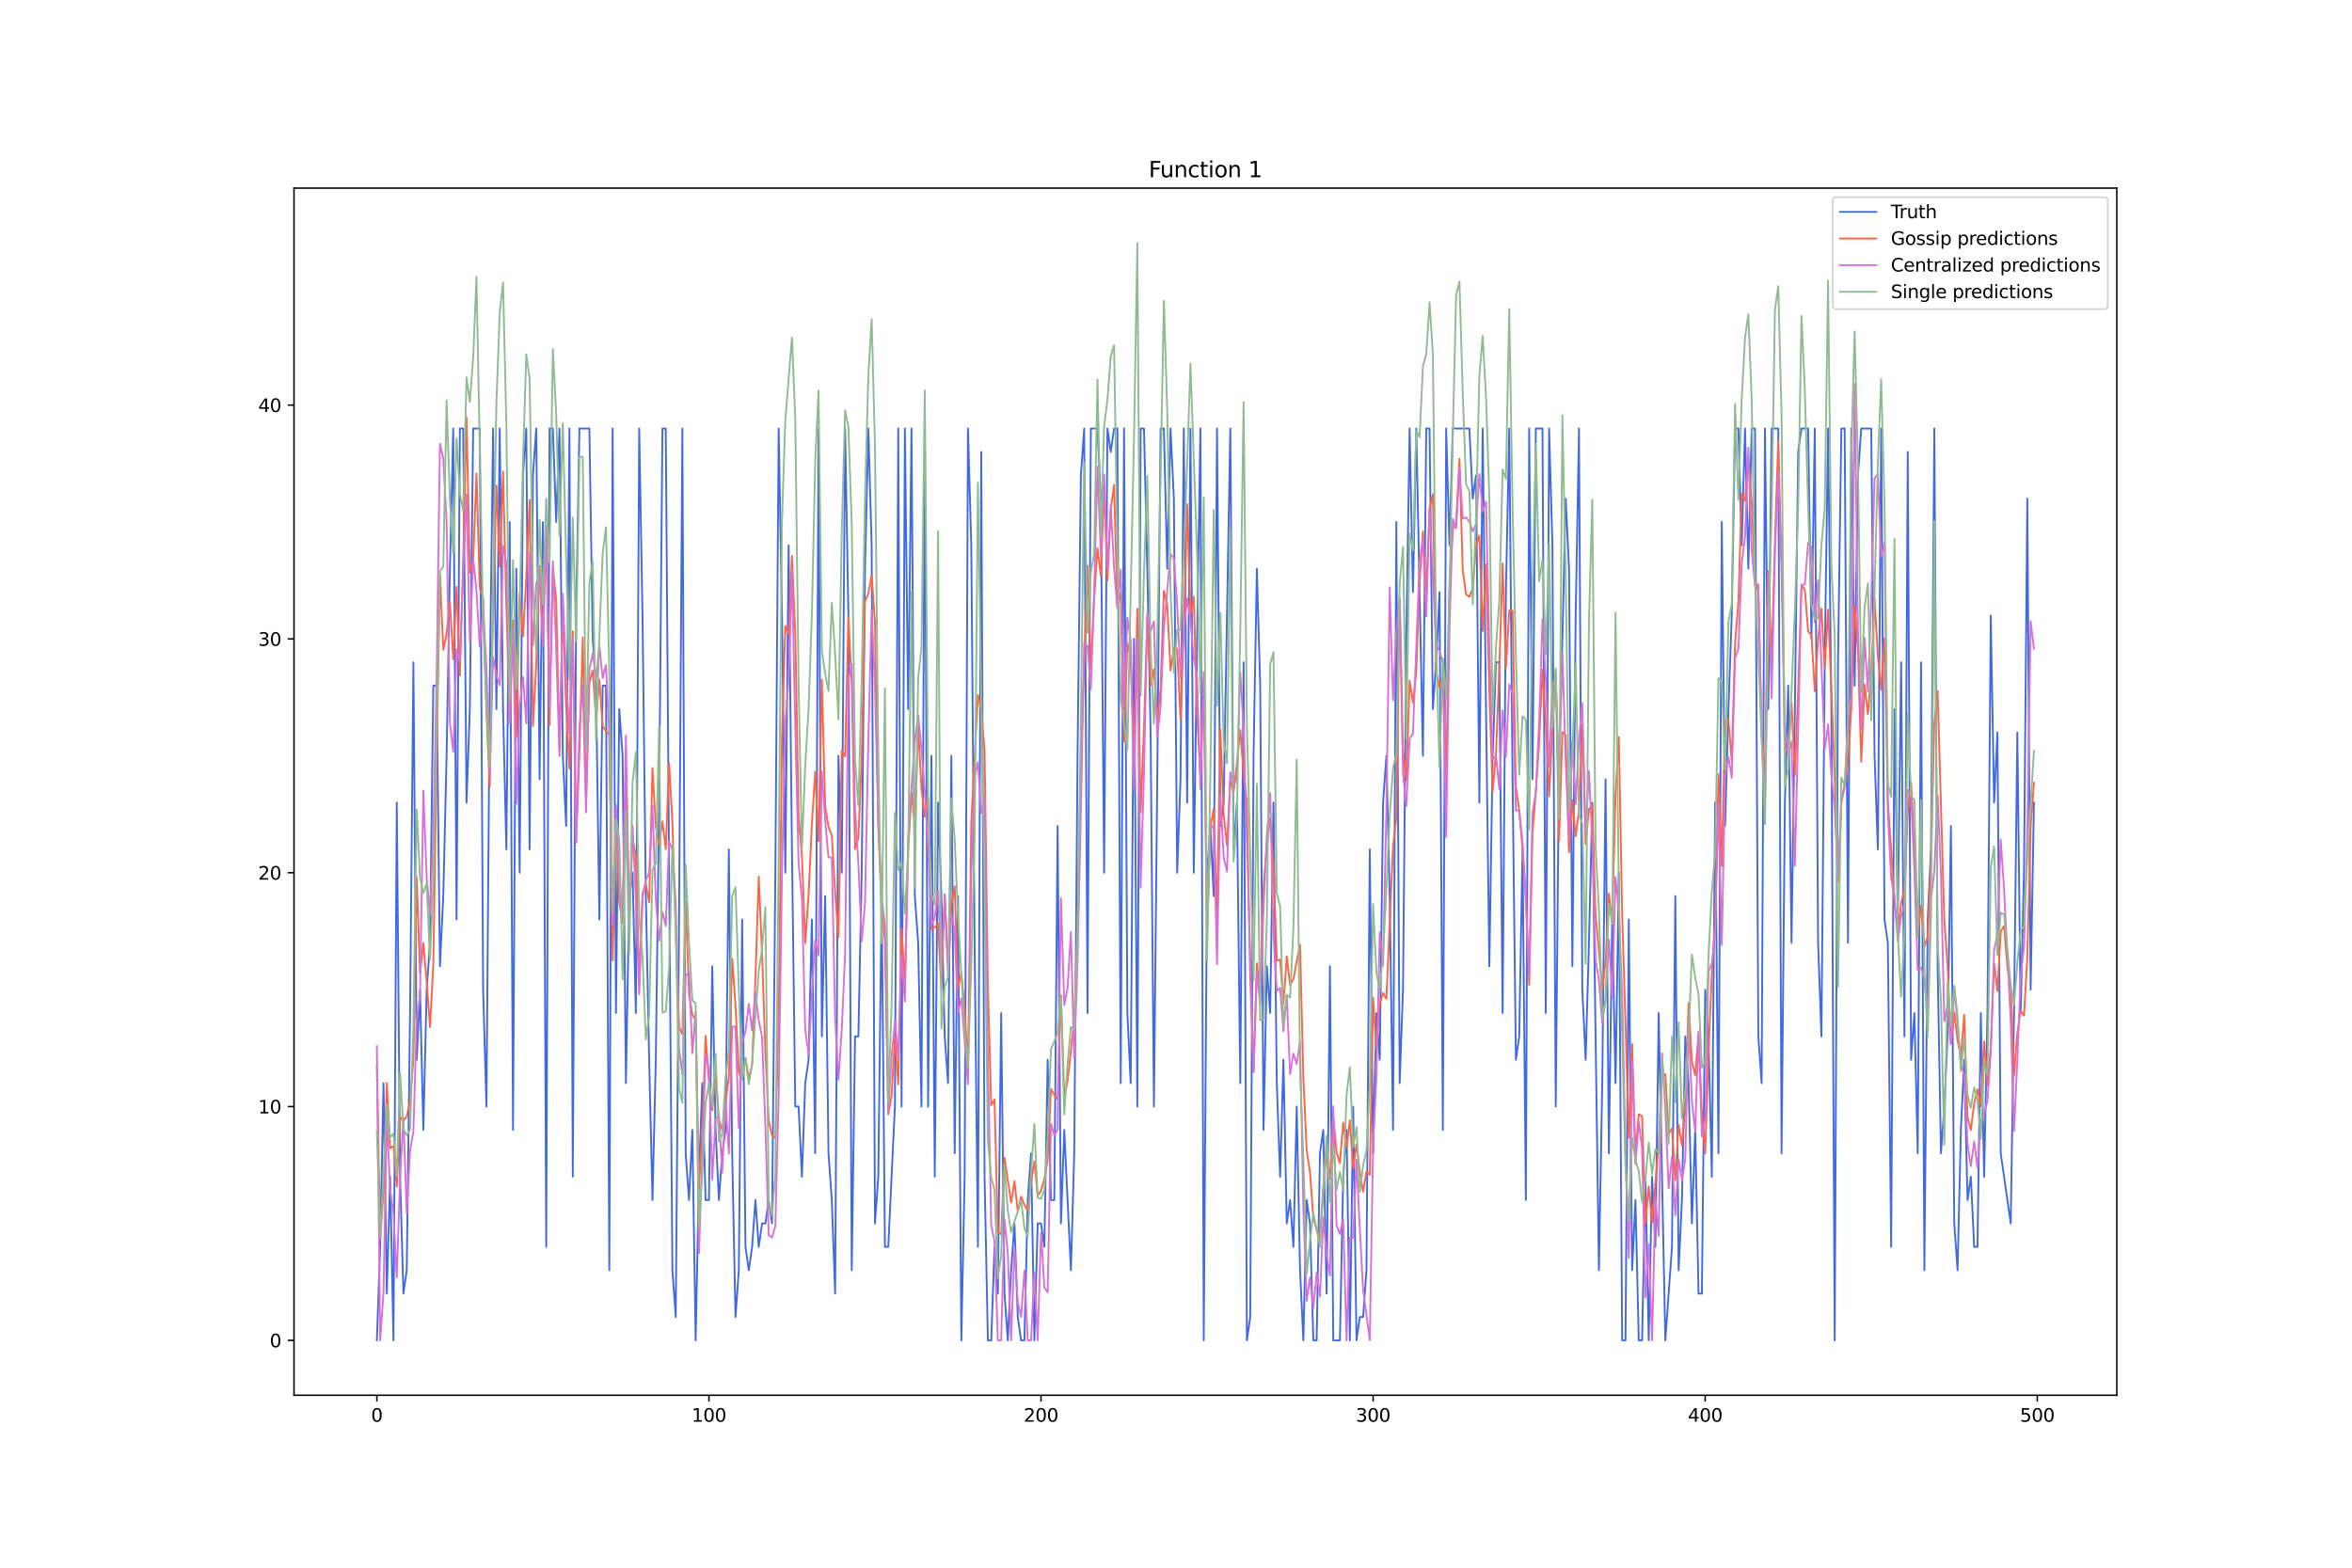 <?xml version="1.0" encoding="utf-8" standalone="no"?>
<!DOCTYPE svg PUBLIC "-//W3C//DTD SVG 1.1//EN"
  "http://www.w3.org/Graphics/SVG/1.1/DTD/svg11.dtd">
<svg xmlns:xlink="http://www.w3.org/1999/xlink" width="1296pt" height="864pt" viewBox="0 0 1296 864" xmlns="http://www.w3.org/2000/svg" version="1.1">
 <defs>
  <style type="text/css">*{stroke-linejoin: round; stroke-linecap: butt}</style>
 </defs>
 <g id="figure_1">
  <g id="patch_1">
   <path d="M 0 864 
L 1296 864 
L 1296 0 
L 0 0 
z
" style="fill: #ffffff"/>
  </g>
  <g id="axes_1">
   <g id="patch_2">
    <path d="M 162 768.96 
L 1166.4 768.96 
L 1166.4 103.68 
L 162 103.68 
z
" style="fill: #ffffff"/>
   </g>
   <g id="matplotlib.axis_1">
    <g id="xtick_1">
     <g id="line2d_1">
      <defs>
       <path id="m85f7f3cfc9" d="M 0 0 
L 0 3.5 
" style="stroke: #000000; stroke-width: 0.8"/>
      </defs>
      <g>
       <use xlink:href="#m85f7f3cfc9" x="207.655" y="768.96" style="stroke: #000000; stroke-width: 0.8"/>
      </g>
     </g>
     <g id="text_1">
      <!-- 0 -->
      <g transform="translate(204.473 783.558) scale(0.1 -0.1)">
       <defs>
        <path id="DejaVuSans-30" d="M 2034 4250 
Q 1547 4250 1301 3770 
Q 1056 3291 1056 2328 
Q 1056 1369 1301 889 
Q 1547 409 2034 409 
Q 2525 409 2770 889 
Q 3016 1369 3016 2328 
Q 3016 3291 2770 3770 
Q 2525 4250 2034 4250 
z
M 2034 4750 
Q 2819 4750 3233 4129 
Q 3647 3509 3647 2328 
Q 3647 1150 3233 529 
Q 2819 -91 2034 -91 
Q 1250 -91 836 529 
Q 422 1150 422 2328 
Q 422 3509 836 4129 
Q 1250 4750 2034 4750 
z
" transform="scale(0.016)"/>
       </defs>
       <use xlink:href="#DejaVuSans-30"/>
      </g>
     </g>
    </g>
    <g id="xtick_2">
     <g id="line2d_2">
      <g>
       <use xlink:href="#m85f7f3cfc9" x="390.639" y="768.96" style="stroke: #000000; stroke-width: 0.8"/>
      </g>
     </g>
     <g id="text_2">
      <!-- 100 -->
      <g transform="translate(381.095 783.558) scale(0.1 -0.1)">
       <defs>
        <path id="DejaVuSans-31" d="M 794 531 
L 1825 531 
L 1825 4091 
L 703 3866 
L 703 4441 
L 1819 4666 
L 2450 4666 
L 2450 531 
L 3481 531 
L 3481 0 
L 794 0 
L 794 531 
z
" transform="scale(0.016)"/>
       </defs>
       <use xlink:href="#DejaVuSans-31"/>
       <use xlink:href="#DejaVuSans-30" x="63.623"/>
       <use xlink:href="#DejaVuSans-30" x="127.246"/>
      </g>
     </g>
    </g>
    <g id="xtick_3">
     <g id="line2d_3">
      <g>
       <use xlink:href="#m85f7f3cfc9" x="573.623" y="768.96" style="stroke: #000000; stroke-width: 0.8"/>
      </g>
     </g>
     <g id="text_3">
      <!-- 200 -->
      <g transform="translate(564.079 783.558) scale(0.1 -0.1)">
       <defs>
        <path id="DejaVuSans-32" d="M 1228 531 
L 3431 531 
L 3431 0 
L 469 0 
L 469 531 
Q 828 903 1448 1529 
Q 2069 2156 2228 2338 
Q 2531 2678 2651 2914 
Q 2772 3150 2772 3378 
Q 2772 3750 2511 3984 
Q 2250 4219 1831 4219 
Q 1534 4219 1204 4116 
Q 875 4013 500 3803 
L 500 4441 
Q 881 4594 1212 4672 
Q 1544 4750 1819 4750 
Q 2544 4750 2975 4387 
Q 3406 4025 3406 3419 
Q 3406 3131 3298 2873 
Q 3191 2616 2906 2266 
Q 2828 2175 2409 1742 
Q 1991 1309 1228 531 
z
" transform="scale(0.016)"/>
       </defs>
       <use xlink:href="#DejaVuSans-32"/>
       <use xlink:href="#DejaVuSans-30" x="63.623"/>
       <use xlink:href="#DejaVuSans-30" x="127.246"/>
      </g>
     </g>
    </g>
    <g id="xtick_4">
     <g id="line2d_4">
      <g>
       <use xlink:href="#m85f7f3cfc9" x="756.607" y="768.96" style="stroke: #000000; stroke-width: 0.8"/>
      </g>
     </g>
     <g id="text_4">
      <!-- 300 -->
      <g transform="translate(747.063 783.558) scale(0.1 -0.1)">
       <defs>
        <path id="DejaVuSans-33" d="M 2597 2516 
Q 3050 2419 3304 2112 
Q 3559 1806 3559 1356 
Q 3559 666 3084 287 
Q 2609 -91 1734 -91 
Q 1441 -91 1130 -33 
Q 819 25 488 141 
L 488 750 
Q 750 597 1062 519 
Q 1375 441 1716 441 
Q 2309 441 2620 675 
Q 2931 909 2931 1356 
Q 2931 1769 2642 2001 
Q 2353 2234 1838 2234 
L 1294 2234 
L 1294 2753 
L 1863 2753 
Q 2328 2753 2575 2939 
Q 2822 3125 2822 3475 
Q 2822 3834 2567 4026 
Q 2313 4219 1838 4219 
Q 1578 4219 1281 4162 
Q 984 4106 628 3988 
L 628 4550 
Q 988 4650 1302 4700 
Q 1616 4750 1894 4750 
Q 2613 4750 3031 4423 
Q 3450 4097 3450 3541 
Q 3450 3153 3228 2886 
Q 3006 2619 2597 2516 
z
" transform="scale(0.016)"/>
       </defs>
       <use xlink:href="#DejaVuSans-33"/>
       <use xlink:href="#DejaVuSans-30" x="63.623"/>
       <use xlink:href="#DejaVuSans-30" x="127.246"/>
      </g>
     </g>
    </g>
    <g id="xtick_5">
     <g id="line2d_5">
      <g>
       <use xlink:href="#m85f7f3cfc9" x="939.591" y="768.96" style="stroke: #000000; stroke-width: 0.8"/>
      </g>
     </g>
     <g id="text_5">
      <!-- 400 -->
      <g transform="translate(930.047 783.558) scale(0.1 -0.1)">
       <defs>
        <path id="DejaVuSans-34" d="M 2419 4116 
L 825 1625 
L 2419 1625 
L 2419 4116 
z
M 2253 4666 
L 3047 4666 
L 3047 1625 
L 3713 1625 
L 3713 1100 
L 3047 1100 
L 3047 0 
L 2419 0 
L 2419 1100 
L 313 1100 
L 313 1709 
L 2253 4666 
z
" transform="scale(0.016)"/>
       </defs>
       <use xlink:href="#DejaVuSans-34"/>
       <use xlink:href="#DejaVuSans-30" x="63.623"/>
       <use xlink:href="#DejaVuSans-30" x="127.246"/>
      </g>
     </g>
    </g>
    <g id="xtick_6">
     <g id="line2d_6">
      <g>
       <use xlink:href="#m85f7f3cfc9" x="1122.575" y="768.96" style="stroke: #000000; stroke-width: 0.8"/>
      </g>
     </g>
     <g id="text_6">
      <!-- 500 -->
      <g transform="translate(1113.032 783.558) scale(0.1 -0.1)">
       <defs>
        <path id="DejaVuSans-35" d="M 691 4666 
L 3169 4666 
L 3169 4134 
L 1269 4134 
L 1269 2991 
Q 1406 3038 1543 3061 
Q 1681 3084 1819 3084 
Q 2600 3084 3056 2656 
Q 3513 2228 3513 1497 
Q 3513 744 3044 326 
Q 2575 -91 1722 -91 
Q 1428 -91 1123 -41 
Q 819 9 494 109 
L 494 744 
Q 775 591 1075 516 
Q 1375 441 1709 441 
Q 2250 441 2565 725 
Q 2881 1009 2881 1497 
Q 2881 1984 2565 2268 
Q 2250 2553 1709 2553 
Q 1456 2553 1204 2497 
Q 953 2441 691 2322 
L 691 4666 
z
" transform="scale(0.016)"/>
       </defs>
       <use xlink:href="#DejaVuSans-35"/>
       <use xlink:href="#DejaVuSans-30" x="63.623"/>
       <use xlink:href="#DejaVuSans-30" x="127.246"/>
      </g>
     </g>
    </g>
   </g>
   <g id="matplotlib.axis_2">
    <g id="ytick_1">
     <g id="line2d_7">
      <defs>
       <path id="m6cc6621ba0" d="M 0 0 
L -3.5 0 
" style="stroke: #000000; stroke-width: 0.8"/>
      </defs>
      <g>
       <use xlink:href="#m6cc6621ba0" x="162" y="738.72" style="stroke: #000000; stroke-width: 0.8"/>
      </g>
     </g>
     <g id="text_7">
      <!-- 0 -->
      <g transform="translate(148.637 742.519) scale(0.1 -0.1)">
       <use xlink:href="#DejaVuSans-30"/>
      </g>
     </g>
    </g>
    <g id="ytick_2">
     <g id="line2d_8">
      <g>
       <use xlink:href="#m6cc6621ba0" x="162" y="609.857" style="stroke: #000000; stroke-width: 0.8"/>
      </g>
     </g>
     <g id="text_8">
      <!-- 10 -->
      <g transform="translate(142.275 613.656) scale(0.1 -0.1)">
       <use xlink:href="#DejaVuSans-31"/>
       <use xlink:href="#DejaVuSans-30" x="63.623"/>
      </g>
     </g>
    </g>
    <g id="ytick_3">
     <g id="line2d_9">
      <g>
       <use xlink:href="#m6cc6621ba0" x="162" y="480.993" style="stroke: #000000; stroke-width: 0.8"/>
      </g>
     </g>
     <g id="text_9">
      <!-- 20 -->
      <g transform="translate(142.275 484.792) scale(0.1 -0.1)">
       <use xlink:href="#DejaVuSans-32"/>
       <use xlink:href="#DejaVuSans-30" x="63.623"/>
      </g>
     </g>
    </g>
    <g id="ytick_4">
     <g id="line2d_10">
      <g>
       <use xlink:href="#m6cc6621ba0" x="162" y="352.13" style="stroke: #000000; stroke-width: 0.8"/>
      </g>
     </g>
     <g id="text_10">
      <!-- 30 -->
      <g transform="translate(142.275 355.929) scale(0.1 -0.1)">
       <use xlink:href="#DejaVuSans-33"/>
       <use xlink:href="#DejaVuSans-30" x="63.623"/>
      </g>
     </g>
    </g>
    <g id="ytick_5">
     <g id="line2d_11">
      <g>
       <use xlink:href="#m6cc6621ba0" x="162" y="223.266" style="stroke: #000000; stroke-width: 0.8"/>
      </g>
     </g>
     <g id="text_11">
      <!-- 40 -->
      <g transform="translate(142.275 227.065) scale(0.1 -0.1)">
       <use xlink:href="#DejaVuSans-34"/>
       <use xlink:href="#DejaVuSans-30" x="63.623"/>
      </g>
     </g>
    </g>
   </g>
   <g id="line2d_12">
    <path d="M 207.655 738.72 
L 209.484 687.175 
L 211.314 596.97 
L 213.144 712.947 
L 214.974 648.516 
L 216.804 738.72 
L 218.634 442.334 
L 220.463 648.516 
L 222.293 712.947 
L 224.123 700.061 
L 225.953 558.311 
L 227.783 365.016 
L 229.613 584.084 
L 231.442 545.425 
L 233.272 622.743 
L 235.102 545.425 
L 236.932 519.652 
L 238.762 377.902 
L 240.592 377.902 
L 242.422 532.538 
L 244.251 493.879 
L 246.081 416.561 
L 247.911 313.471 
L 249.741 236.153 
L 251.571 506.766 
L 253.401 236.153 
L 255.23 236.153 
L 257.06 442.334 
L 258.89 390.789 
L 260.72 236.153 
L 264.38 236.153 
L 266.209 545.425 
L 268.039 609.857 
L 269.869 377.902 
L 271.699 236.153 
L 273.529 390.789 
L 275.359 236.153 
L 277.189 390.789 
L 279.018 468.107 
L 280.848 287.698 
L 282.678 622.743 
L 284.508 313.471 
L 286.338 480.993 
L 288.168 261.925 
L 289.997 236.153 
L 291.827 468.107 
L 293.657 261.925 
L 295.487 236.153 
L 297.317 429.448 
L 299.147 287.698 
L 300.976 687.175 
L 302.806 236.153 
L 304.636 236.153 
L 306.466 287.698 
L 308.296 236.153 
L 310.126 416.561 
L 311.956 455.22 
L 313.785 236.153 
L 315.615 648.516 
L 317.445 339.243 
L 319.275 236.153 
L 324.764 236.153 
L 326.594 352.13 
L 328.424 377.902 
L 330.254 506.766 
L 332.084 377.902 
L 333.914 377.902 
L 335.743 700.061 
L 337.573 236.153 
L 339.403 558.311 
L 341.233 390.789 
L 343.063 416.561 
L 344.893 596.97 
L 346.723 493.879 
L 348.552 480.993 
L 350.382 558.311 
L 352.212 236.153 
L 354.042 339.243 
L 355.872 493.879 
L 357.702 584.084 
L 359.531 661.402 
L 361.361 584.084 
L 363.191 442.334 
L 365.021 236.153 
L 366.851 236.153 
L 368.681 480.993 
L 370.51 700.061 
L 372.34 725.834 
L 374.17 506.766 
L 376 236.153 
L 377.83 635.629 
L 379.66 661.402 
L 381.489 622.743 
L 383.319 738.72 
L 385.149 648.516 
L 386.979 596.97 
L 388.809 661.402 
L 390.639 661.402 
L 392.469 532.538 
L 394.298 622.743 
L 396.128 661.402 
L 397.958 635.629 
L 399.788 622.743 
L 401.618 468.107 
L 403.448 635.629 
L 405.277 725.834 
L 407.107 700.061 
L 408.937 506.766 
L 410.767 687.175 
L 412.597 700.061 
L 414.427 687.175 
L 416.256 661.402 
L 418.086 687.175 
L 419.916 674.288 
L 421.746 674.288 
L 423.576 661.402 
L 425.406 674.288 
L 427.236 480.993 
L 429.065 236.153 
L 430.895 339.243 
L 432.725 480.993 
L 434.555 300.584 
L 436.385 468.107 
L 438.215 609.857 
L 440.044 609.857 
L 441.874 648.516 
L 443.704 596.97 
L 445.534 584.084 
L 447.364 506.766 
L 449.194 635.629 
L 451.023 236.153 
L 452.853 571.198 
L 454.683 493.879 
L 456.513 635.629 
L 458.343 661.402 
L 460.173 712.947 
L 462.003 416.561 
L 463.832 480.993 
L 465.662 236.153 
L 467.492 339.243 
L 469.322 700.061 
L 471.152 571.198 
L 472.982 571.198 
L 474.811 480.993 
L 476.641 313.471 
L 478.471 236.153 
L 480.301 300.584 
L 482.131 674.288 
L 483.961 648.516 
L 485.79 493.879 
L 487.62 687.175 
L 489.45 687.175 
L 493.11 609.857 
L 494.94 236.153 
L 496.77 609.857 
L 498.599 236.153 
L 500.429 390.789 
L 502.259 236.153 
L 504.089 493.879 
L 505.919 519.652 
L 507.749 609.857 
L 509.578 236.153 
L 511.408 609.857 
L 513.238 416.561 
L 515.068 648.516 
L 516.898 442.334 
L 518.728 493.879 
L 520.557 571.198 
L 522.387 596.97 
L 524.217 416.561 
L 526.047 635.629 
L 527.877 493.879 
L 529.707 738.72 
L 531.536 648.516 
L 533.366 236.153 
L 535.196 300.584 
L 537.026 519.652 
L 538.856 687.175 
L 540.686 249.039 
L 542.516 648.516 
L 544.345 738.72 
L 546.175 738.72 
L 548.005 687.175 
L 549.835 712.947 
L 551.665 558.311 
L 553.495 712.947 
L 555.324 738.72 
L 557.154 700.061 
L 558.984 674.288 
L 560.814 725.834 
L 562.644 738.72 
L 564.474 738.72 
L 566.303 661.402 
L 568.133 635.629 
L 569.963 738.72 
L 571.793 674.288 
L 573.623 674.288 
L 575.453 687.175 
L 577.283 584.084 
L 579.112 661.402 
L 580.942 661.402 
L 582.772 455.22 
L 584.602 674.288 
L 586.432 622.743 
L 590.091 700.061 
L 591.921 635.629 
L 593.751 416.561 
L 595.581 261.925 
L 597.411 236.153 
L 599.241 558.311 
L 601.07 236.153 
L 604.73 236.153 
L 606.56 274.812 
L 608.39 480.993 
L 610.22 236.153 
L 612.05 249.039 
L 613.879 236.153 
L 615.709 236.153 
L 617.539 596.97 
L 619.369 236.153 
L 621.199 558.311 
L 623.029 596.97 
L 624.858 352.13 
L 626.688 609.857 
L 628.518 236.153 
L 630.348 236.153 
L 632.178 313.471 
L 634.008 403.675 
L 635.837 609.857 
L 637.667 429.448 
L 639.497 236.153 
L 641.327 236.153 
L 643.157 313.471 
L 644.987 236.153 
L 646.817 274.812 
L 648.646 480.993 
L 650.476 429.448 
L 652.306 236.153 
L 654.136 442.334 
L 655.966 236.153 
L 657.796 480.993 
L 659.625 352.13 
L 661.455 236.153 
L 663.285 738.72 
L 665.115 480.993 
L 666.945 455.22 
L 668.775 493.879 
L 670.604 236.153 
L 672.434 455.22 
L 674.264 442.334 
L 677.924 236.153 
L 679.754 468.107 
L 681.583 442.334 
L 683.413 596.97 
L 685.243 365.016 
L 687.073 738.72 
L 688.903 725.834 
L 690.733 416.561 
L 692.563 313.471 
L 694.392 377.902 
L 696.222 622.743 
L 698.052 532.538 
L 699.882 558.311 
L 701.712 442.334 
L 703.542 596.97 
L 705.371 648.516 
L 707.201 584.084 
L 709.031 674.288 
L 710.861 661.402 
L 712.691 687.175 
L 714.521 609.857 
L 716.35 700.061 
L 718.18 738.72 
L 720.01 661.402 
L 721.84 674.288 
L 723.67 738.72 
L 725.5 738.72 
L 727.33 635.629 
L 729.159 622.743 
L 730.989 712.947 
L 732.819 532.538 
L 734.649 738.72 
L 738.309 738.72 
L 740.138 648.516 
L 741.968 622.743 
L 743.798 738.72 
L 745.628 609.857 
L 747.458 738.72 
L 749.288 725.834 
L 751.117 725.834 
L 752.947 700.061 
L 754.777 468.107 
L 756.607 635.629 
L 758.437 558.311 
L 760.267 584.084 
L 762.097 442.334 
L 763.926 416.561 
L 765.756 493.879 
L 767.586 622.743 
L 769.416 287.698 
L 771.246 596.97 
L 773.076 545.425 
L 774.905 352.13 
L 776.735 236.153 
L 778.565 326.357 
L 780.395 236.153 
L 784.055 416.561 
L 785.884 236.153 
L 787.714 236.153 
L 789.544 390.789 
L 791.374 365.016 
L 793.204 326.357 
L 795.034 622.743 
L 796.864 236.153 
L 798.693 300.584 
L 800.523 236.153 
L 809.672 236.153 
L 811.502 274.812 
L 813.332 261.925 
L 815.162 442.334 
L 816.992 236.153 
L 818.822 390.789 
L 820.651 532.538 
L 822.481 416.561 
L 824.311 365.016 
L 826.141 365.016 
L 827.971 558.311 
L 829.801 326.357 
L 831.63 236.153 
L 833.46 429.448 
L 835.29 584.084 
L 837.12 571.198 
L 838.95 468.107 
L 840.78 661.402 
L 842.61 236.153 
L 844.439 429.448 
L 846.269 236.153 
L 849.929 236.153 
L 851.759 558.311 
L 853.589 236.153 
L 855.418 300.584 
L 857.248 609.857 
L 859.078 416.561 
L 860.908 352.13 
L 862.738 274.812 
L 864.568 313.471 
L 866.397 532.538 
L 868.227 339.243 
L 870.057 236.153 
L 871.887 545.425 
L 873.717 584.084 
L 875.547 519.652 
L 877.377 442.334 
L 881.036 700.061 
L 882.866 596.97 
L 884.696 429.448 
L 886.526 635.629 
L 888.356 506.766 
L 890.185 596.97 
L 892.015 480.993 
L 893.845 738.72 
L 895.675 738.72 
L 897.505 506.766 
L 899.335 700.061 
L 901.164 661.402 
L 902.994 738.72 
L 904.824 738.72 
L 906.654 648.516 
L 908.484 738.72 
L 910.314 648.516 
L 912.144 687.175 
L 913.973 558.311 
L 917.633 738.72 
L 921.293 687.175 
L 923.123 493.879 
L 924.952 700.061 
L 926.782 661.402 
L 928.612 571.198 
L 930.442 596.97 
L 932.272 674.288 
L 934.102 622.743 
L 935.931 712.947 
L 937.761 712.947 
L 939.591 545.425 
L 941.421 571.198 
L 943.251 648.516 
L 945.081 442.334 
L 946.911 635.629 
L 948.74 287.698 
L 950.57 455.22 
L 952.4 390.789 
L 954.23 339.243 
L 956.06 236.153 
L 957.89 236.153 
L 959.719 300.584 
L 961.549 236.153 
L 963.379 313.471 
L 965.209 236.153 
L 967.039 236.153 
L 968.869 571.198 
L 970.698 596.97 
L 972.528 236.153 
L 974.358 390.789 
L 976.188 236.153 
L 979.848 236.153 
L 981.678 635.629 
L 983.507 442.334 
L 985.337 377.902 
L 987.167 519.652 
L 988.997 390.789 
L 990.827 249.039 
L 992.657 236.153 
L 996.316 236.153 
L 998.146 352.13 
L 999.976 236.153 
L 1001.806 519.652 
L 1003.636 571.198 
L 1005.465 365.016 
L 1007.295 236.153 
L 1009.125 390.789 
L 1010.955 738.72 
L 1012.785 365.016 
L 1014.615 236.153 
L 1016.444 236.153 
L 1018.274 519.652 
L 1020.104 236.153 
L 1021.934 377.902 
L 1023.764 261.925 
L 1025.594 236.153 
L 1031.083 236.153 
L 1032.913 416.561 
L 1034.743 468.107 
L 1036.573 236.153 
L 1038.403 506.766 
L 1040.232 519.652 
L 1042.062 687.175 
L 1043.892 390.789 
L 1045.722 506.766 
L 1047.552 365.016 
L 1049.382 571.198 
L 1051.211 249.039 
L 1053.041 584.084 
L 1054.871 558.311 
L 1056.701 635.629 
L 1058.531 365.016 
L 1060.361 700.061 
L 1062.191 506.766 
L 1064.02 468.107 
L 1065.85 236.153 
L 1067.68 532.538 
L 1069.51 635.629 
L 1071.34 609.857 
L 1073.17 571.198 
L 1074.999 455.22 
L 1076.829 674.288 
L 1078.659 700.061 
L 1080.489 622.743 
L 1082.319 584.084 
L 1084.149 661.402 
L 1085.978 648.516 
L 1087.808 687.175 
L 1089.638 687.175 
L 1091.468 558.311 
L 1093.298 648.516 
L 1095.128 558.311 
L 1096.958 339.243 
L 1098.787 442.334 
L 1100.617 403.675 
L 1102.447 635.629 
L 1107.937 674.288 
L 1109.766 558.311 
L 1111.596 403.675 
L 1113.426 558.311 
L 1115.256 480.993 
L 1117.086 274.812 
L 1118.916 545.425 
L 1120.745 442.334 
L 1120.745 442.334 
" clip-path="url(#p98fccaea4f)" style="fill: none; stroke: #4169e1; stroke-linecap: square"/>
   </g>
   <g id="line2d_13">
    <path d="M 207.655 587.651 
L 209.484 682.772 
L 211.314 656.807 
L 213.144 596.769 
L 214.974 632.938 
L 216.804 631.537 
L 218.634 653.969 
L 220.463 615.531 
L 222.293 617.667 
L 224.123 615.312 
L 225.953 606.952 
L 227.783 584.107 
L 229.613 483.323 
L 231.442 536.589 
L 233.272 519.765 
L 235.102 540.966 
L 236.932 566.119 
L 238.762 531.474 
L 240.592 418.499 
L 242.422 316.588 
L 244.251 358.086 
L 246.081 349.363 
L 247.911 332.013 
L 249.741 363.444 
L 251.571 323.454 
L 253.401 372.256 
L 255.23 308.795 
L 257.06 230.088 
L 258.89 315.694 
L 260.72 308.9 
L 262.55 260.992 
L 264.38 324.3 
L 266.209 329.226 
L 268.039 392.693 
L 269.869 433.66 
L 271.699 333.806 
L 273.529 267.628 
L 275.359 312.267 
L 277.189 259.785 
L 279.018 333.606 
L 280.848 397.174 
L 282.678 341.855 
L 284.508 406.213 
L 286.338 327.037 
L 288.168 350.737 
L 289.997 318.298 
L 291.827 275.467 
L 293.657 400.215 
L 295.487 366.33 
L 297.317 312.02 
L 299.147 354.417 
L 300.976 289.817 
L 302.806 399.684 
L 304.636 313.134 
L 306.466 330.324 
L 308.296 412.902 
L 310.126 336.307 
L 311.956 389.559 
L 313.785 423.678 
L 315.615 347.92 
L 317.445 464.476 
L 319.275 414.448 
L 321.105 351.42 
L 322.935 441.349 
L 324.764 376.236 
L 326.594 369.634 
L 328.424 395.951 
L 330.254 374.52 
L 332.084 400.159 
L 333.914 402.901 
L 335.743 405.027 
L 337.573 529.468 
L 339.403 449.549 
L 341.233 497.578 
L 343.063 508.828 
L 344.893 423.399 
L 346.723 506.303 
L 348.552 462.62 
L 350.382 471.308 
L 352.212 542.078 
L 354.042 492.572 
L 355.872 487.286 
L 357.702 497.199 
L 359.531 423.266 
L 361.361 455.647 
L 363.191 465.644 
L 365.021 452.741 
L 366.851 467.969 
L 368.681 420.635 
L 370.51 453.452 
L 372.34 513.624 
L 374.17 565.997 
L 376 570.009 
L 377.83 496.579 
L 379.66 547.915 
L 381.489 559.136 
L 383.319 562.199 
L 385.149 654.646 
L 386.979 622.827 
L 388.809 570.903 
L 390.639 595.673 
L 392.469 611.866 
L 394.298 589.622 
L 396.128 617.471 
L 397.958 622.832 
L 399.788 606.664 
L 401.618 594.097 
L 403.448 528.327 
L 405.277 554.143 
L 407.107 591.028 
L 408.937 594.877 
L 410.767 583.145 
L 412.597 594.458 
L 414.427 586.928 
L 416.256 539.018 
L 418.086 483.094 
L 419.916 526.344 
L 421.746 579.916 
L 423.576 617.82 
L 425.406 625.794 
L 427.236 627.154 
L 429.065 561.622 
L 430.895 405.999 
L 432.725 344.961 
L 434.555 349.486 
L 436.385 306.347 
L 438.215 348.937 
L 440.044 449.997 
L 441.874 471.876 
L 443.704 519.858 
L 445.534 493.152 
L 447.364 454.119 
L 449.194 425.263 
L 451.023 463.609 
L 452.853 374.574 
L 454.683 444.376 
L 456.513 455.681 
L 458.343 460.375 
L 460.173 491.545 
L 462.003 516.417 
L 463.832 413.734 
L 465.662 416.937 
L 467.492 339.985 
L 469.322 377.021 
L 471.152 467.973 
L 472.982 461.649 
L 474.811 418.77 
L 476.641 331.225 
L 478.471 327.225 
L 480.301 316.818 
L 482.131 343.175 
L 483.961 455.298 
L 485.79 501.719 
L 487.62 517.716 
L 489.45 614.132 
L 491.28 603.81 
L 493.11 571.544 
L 494.94 597.668 
L 496.77 511.655 
L 498.599 541.763 
L 500.429 468.771 
L 502.259 436.597 
L 504.089 454.507 
L 505.919 400.387 
L 507.749 434.657 
L 509.578 450.1 
L 511.408 440.163 
L 513.238 512.392 
L 515.068 511.043 
L 516.898 509.008 
L 518.728 545.148 
L 520.557 493.281 
L 522.387 531.269 
L 524.217 498.888 
L 526.047 488.404 
L 527.877 544.651 
L 529.707 536.059 
L 531.536 556.576 
L 533.366 588.121 
L 535.196 453.219 
L 538.856 382.993 
L 540.686 391.364 
L 542.516 413.568 
L 544.345 543.526 
L 546.175 609.072 
L 548.005 605.95 
L 549.835 679.357 
L 551.665 680.112 
L 553.495 638.038 
L 557.154 662.788 
L 558.984 650.917 
L 560.814 667.921 
L 562.644 659.506 
L 564.474 664.072 
L 566.303 667.091 
L 568.133 652.045 
L 569.963 640.036 
L 571.793 659.094 
L 573.623 656.138 
L 575.453 649.777 
L 577.283 639.062 
L 579.112 600.068 
L 580.942 603.615 
L 582.772 605.859 
L 584.602 548.517 
L 586.432 604.63 
L 588.262 595.874 
L 591.921 562.003 
L 593.751 511.96 
L 595.581 418.828 
L 599.241 311.782 
L 601.07 368.532 
L 602.9 330.082 
L 604.73 302.13 
L 606.56 317.307 
L 608.39 267.687 
L 610.22 320.057 
L 612.05 280.77 
L 613.879 267.181 
L 615.709 334.495 
L 617.539 326.768 
L 619.369 408.811 
L 621.199 354.264 
L 623.029 362.648 
L 624.858 417.743 
L 626.688 335.443 
L 628.518 447.853 
L 630.348 401.047 
L 632.178 340.16 
L 634.008 377.777 
L 635.837 368.856 
L 637.667 397.494 
L 639.497 379.483 
L 641.327 325.614 
L 643.157 333.027 
L 644.987 369.558 
L 646.817 357.056 
L 648.646 357.774 
L 650.476 396.606 
L 652.306 347.931 
L 654.136 277.824 
L 655.966 338.979 
L 657.796 328.826 
L 659.625 394.326 
L 661.455 427.538 
L 663.285 373.755 
L 665.115 517.701 
L 666.945 455.53 
L 668.775 445.868 
L 670.604 506.7 
L 672.434 401.784 
L 674.264 449.006 
L 676.094 465.944 
L 677.924 430.46 
L 679.754 436.254 
L 681.583 420.595 
L 683.413 402.301 
L 685.243 426.706 
L 687.073 442.213 
L 688.903 538.209 
L 690.733 590.349 
L 692.563 530.873 
L 694.392 546.239 
L 696.222 488.66 
L 698.052 466.595 
L 699.882 450.885 
L 701.712 477.15 
L 703.542 529.542 
L 705.371 528.844 
L 707.201 553.152 
L 709.031 527.067 
L 710.861 542.818 
L 712.691 539.775 
L 714.521 529.767 
L 716.35 520.638 
L 718.18 594.03 
L 720.01 634.089 
L 721.84 646.202 
L 723.67 671.176 
L 725.5 677.975 
L 727.33 682.434 
L 729.159 653.978 
L 730.989 635.243 
L 732.819 649.837 
L 734.649 615.192 
L 736.479 635.1 
L 738.309 641.078 
L 740.138 618.748 
L 741.968 632.361 
L 743.798 617.428 
L 745.628 644.095 
L 747.458 630.493 
L 749.288 645.799 
L 751.117 656.747 
L 752.947 645.714 
L 754.777 647.514 
L 756.607 549.863 
L 758.437 578.307 
L 760.267 553.168 
L 762.097 547.269 
L 763.926 550.518 
L 767.586 466.751 
L 769.416 450.711 
L 771.246 329.314 
L 773.076 413.334 
L 774.905 430.063 
L 776.735 375.279 
L 778.565 387.248 
L 780.395 370.63 
L 782.225 320.558 
L 784.055 292.895 
L 785.884 327.578 
L 787.714 280.4 
L 789.544 272.306 
L 791.374 370.26 
L 793.204 378.855 
L 795.034 372.905 
L 796.864 429.784 
L 798.693 321.149 
L 800.523 291.692 
L 802.353 288.321 
L 804.183 252.885 
L 806.013 314.476 
L 807.843 327.612 
L 809.672 328.992 
L 811.502 324.074 
L 813.332 300.725 
L 815.162 295.065 
L 816.992 347.791 
L 818.822 311.078 
L 820.651 380.583 
L 822.481 436.074 
L 824.311 415.586 
L 826.141 368.771 
L 827.971 310.567 
L 829.801 367.98 
L 831.63 336.521 
L 833.46 336.516 
L 835.29 433.78 
L 837.12 446.564 
L 838.95 467.948 
L 840.78 494.287 
L 842.61 542.84 
L 844.439 459.353 
L 846.269 436.548 
L 848.099 408.999 
L 849.929 369.092 
L 851.759 398.463 
L 853.589 438.915 
L 855.418 402.002 
L 857.248 370.001 
L 859.078 463.364 
L 860.908 403.49 
L 862.738 405.258 
L 864.568 469.841 
L 866.397 441.032 
L 868.227 460.846 
L 870.057 446.403 
L 871.887 399.294 
L 873.717 465.202 
L 875.547 445.937 
L 877.377 443.61 
L 879.206 504.79 
L 881.036 523.587 
L 882.866 545.72 
L 884.696 529.842 
L 886.526 492.474 
L 888.356 508.178 
L 890.185 437.854 
L 892.015 406.258 
L 893.845 503.928 
L 895.675 563.639 
L 897.505 627.102 
L 899.335 575.421 
L 901.164 636.504 
L 902.994 614.128 
L 904.824 615.118 
L 906.654 674.072 
L 908.484 653.843 
L 910.314 673.803 
L 913.973 630.797 
L 915.803 593.785 
L 917.633 591.906 
L 919.463 624.741 
L 921.293 621.979 
L 923.123 650.468 
L 924.952 619.931 
L 926.782 631.292 
L 928.612 611.458 
L 930.442 552.808 
L 932.272 585.167 
L 934.102 592.59 
L 935.931 569.833 
L 937.761 612.948 
L 939.591 635.844 
L 941.421 580.05 
L 943.251 536.885 
L 945.081 508.066 
L 946.911 426.582 
L 948.74 477.23 
L 950.57 396.968 
L 952.4 396.669 
L 954.23 419.723 
L 956.06 354.347 
L 957.89 332.232 
L 959.719 271.937 
L 961.549 276.106 
L 963.379 253.38 
L 965.209 276.562 
L 967.039 319.646 
L 968.869 325.828 
L 970.698 403.769 
L 972.528 429.187 
L 974.358 314.679 
L 976.188 363.654 
L 978.018 298.977 
L 979.848 242.936 
L 981.678 313.013 
L 983.507 411.547 
L 985.337 414.916 
L 987.167 387.207 
L 988.997 427.12 
L 990.827 379.95 
L 992.657 322.42 
L 994.486 324.86 
L 996.316 347.974 
L 998.146 349.952 
L 999.976 380.969 
L 1001.806 352.169 
L 1003.636 335.403 
L 1005.465 368.032 
L 1007.295 335.99 
L 1009.125 380.284 
L 1010.955 428.608 
L 1012.785 486.321 
L 1014.615 441.777 
L 1016.444 433.336 
L 1018.274 420.462 
L 1020.104 390.382 
L 1021.934 333.585 
L 1023.764 358.708 
L 1025.594 419.829 
L 1027.424 377.149 
L 1029.253 393.612 
L 1031.083 371.031 
L 1032.913 329.889 
L 1034.743 361.363 
L 1036.573 380.25 
L 1038.403 351.635 
L 1040.232 441.599 
L 1042.062 468.178 
L 1043.892 498.039 
L 1045.722 512.989 
L 1047.552 498.088 
L 1049.382 489.049 
L 1051.211 448.017 
L 1053.041 430.991 
L 1054.871 468.269 
L 1056.701 513.508 
L 1058.531 499.247 
L 1060.361 521.687 
L 1062.191 516.419 
L 1064.02 475.037 
L 1065.85 398.468 
L 1067.68 380.813 
L 1071.34 507.082 
L 1073.17 532.051 
L 1074.999 575.451 
L 1076.829 558.006 
L 1078.659 573.486 
L 1080.489 582.929 
L 1082.319 559.129 
L 1084.149 615.773 
L 1085.978 622.753 
L 1087.808 608.131 
L 1089.638 600.354 
L 1091.468 609.674 
L 1093.298 573.925 
L 1095.128 598.424 
L 1096.958 577.168 
L 1098.787 530.897 
L 1100.617 546.212 
L 1102.447 513.34 
L 1104.277 510.303 
L 1106.107 532.799 
L 1107.937 544.089 
L 1109.766 592.705 
L 1111.596 569.146 
L 1113.426 557.193 
L 1115.256 559.725 
L 1117.086 527.997 
L 1118.916 455.725 
L 1120.745 431.426 
L 1120.745 431.426 
" clip-path="url(#p98fccaea4f)" style="fill: none; stroke: #ff6347; stroke-linecap: square"/>
   </g>
   <g id="line2d_14">
    <path d="M 207.655 576.598 
L 209.484 738.72 
L 211.314 712.51 
L 213.144 615.492 
L 214.974 655.421 
L 216.804 668.614 
L 218.634 704.13 
L 220.463 649.106 
L 222.293 616.126 
L 224.123 668.587 
L 225.953 634.267 
L 227.783 623.449 
L 229.613 562.686 
L 231.442 548.927 
L 233.272 435.691 
L 235.102 483.377 
L 236.932 504.112 
L 238.762 457.923 
L 240.592 374.103 
L 242.422 244.46 
L 244.251 252.662 
L 246.081 287.563 
L 247.911 398.368 
L 249.741 414.383 
L 251.571 357.857 
L 253.401 364.338 
L 255.23 314.243 
L 257.06 272.27 
L 258.89 354.076 
L 260.72 307.762 
L 262.55 325.847 
L 264.38 356.351 
L 266.209 336.308 
L 268.039 367.831 
L 269.869 426.332 
L 271.699 362.167 
L 273.529 372.14 
L 275.359 377.631 
L 277.189 300.809 
L 279.018 310.216 
L 280.848 398.747 
L 282.678 346.56 
L 284.508 443.026 
L 286.338 389.471 
L 288.168 373.127 
L 289.997 398.693 
L 291.827 304.78 
L 293.657 355.679 
L 295.487 321.723 
L 297.317 316.087 
L 299.147 355.929 
L 300.976 290.283 
L 302.806 390.34 
L 304.636 309.318 
L 306.466 357.142 
L 308.296 416.739 
L 310.126 327.166 
L 311.956 372.24 
L 313.785 404.361 
L 315.615 351.3 
L 317.445 463.972 
L 319.275 401.411 
L 321.105 377.693 
L 322.935 447.729 
L 324.764 368.805 
L 326.594 360.081 
L 328.424 374.556 
L 330.254 355.763 
L 332.084 373.734 
L 333.914 366.449 
L 335.743 405.578 
L 337.573 509.637 
L 339.403 443.415 
L 341.233 483.94 
L 343.063 503.857 
L 344.893 405.414 
L 346.723 508.346 
L 348.552 454.89 
L 350.382 495.565 
L 352.212 547.947 
L 354.042 494.504 
L 355.872 484.954 
L 357.702 481.215 
L 359.531 444.157 
L 361.361 495.724 
L 363.191 518.454 
L 365.021 502.692 
L 366.851 510.328 
L 368.681 463.757 
L 370.51 468.54 
L 372.34 497.436 
L 374.17 577.93 
L 376 592.018 
L 377.83 537.928 
L 379.66 535.568 
L 381.489 580.546 
L 383.319 557.525 
L 385.149 690.65 
L 388.809 581.116 
L 390.639 589.165 
L 392.469 650.149 
L 394.298 616.643 
L 396.128 614.752 
L 397.958 646.249 
L 399.788 606.774 
L 401.618 635.826 
L 403.448 565.931 
L 405.277 565.735 
L 407.107 621.71 
L 408.937 575.174 
L 410.767 568.483 
L 412.597 553.246 
L 414.427 567.892 
L 416.256 546.936 
L 418.086 562.419 
L 419.916 571.529 
L 421.746 620.895 
L 423.576 680.757 
L 425.406 682.018 
L 427.236 675.651 
L 429.065 604.009 
L 430.895 479.738 
L 432.725 398.313 
L 434.555 374.502 
L 436.385 314.589 
L 438.215 400.164 
L 440.044 476.155 
L 441.874 495.038 
L 443.704 567.719 
L 445.534 580.899 
L 447.364 548.002 
L 449.194 518.178 
L 451.023 526.696 
L 452.853 425.141 
L 454.683 452.022 
L 456.513 472.485 
L 458.343 472.73 
L 460.173 560.642 
L 462.003 595.119 
L 463.832 567.383 
L 465.662 525.85 
L 467.492 374.502 
L 469.322 365.912 
L 471.152 445.578 
L 472.982 475.94 
L 474.811 518.729 
L 476.641 497.64 
L 478.471 408.47 
L 480.301 336.236 
L 482.131 378.704 
L 483.961 452.296 
L 485.79 495.123 
L 487.62 509.723 
L 489.45 612.48 
L 491.28 582.482 
L 493.11 562.481 
L 494.94 582.759 
L 496.77 526.525 
L 498.599 551.969 
L 500.429 462.25 
L 502.259 433.965 
L 504.089 408.6 
L 505.919 394.228 
L 507.749 413.113 
L 509.578 436.016 
L 511.408 468.997 
L 513.238 509.952 
L 515.068 505.962 
L 516.898 491.005 
L 518.728 535.432 
L 520.557 492.677 
L 522.387 537.772 
L 524.217 503.832 
L 526.047 512.867 
L 527.877 558.516 
L 529.707 550.254 
L 533.366 597.542 
L 535.196 482.189 
L 537.026 428.415 
L 538.856 420.155 
L 540.686 448.07 
L 542.516 439.164 
L 544.345 582.745 
L 546.175 675.276 
L 548.005 683.913 
L 549.835 738.72 
L 551.665 738.72 
L 553.495 671.98 
L 555.324 690.715 
L 557.154 738.72 
L 558.984 687.716 
L 560.814 717.843 
L 562.644 725.85 
L 564.474 700.15 
L 566.303 738.72 
L 568.133 738.72 
L 569.963 701.411 
L 571.793 738.72 
L 573.623 679.388 
L 575.453 709.597 
L 577.283 712.248 
L 579.112 619.305 
L 580.942 625.818 
L 582.772 622.61 
L 584.602 494.882 
L 586.432 553.879 
L 588.262 544.379 
L 590.091 513.473 
L 591.921 583.282 
L 593.751 529.205 
L 595.581 448.034 
L 597.411 354.285 
L 599.241 355.928 
L 601.07 380.033 
L 602.9 326.021 
L 604.73 257.178 
L 606.56 305.439 
L 608.39 261.545 
L 610.22 313.308 
L 612.05 278.309 
L 613.879 313.407 
L 615.709 335.068 
L 617.539 313.939 
L 619.369 392.769 
L 621.199 340.314 
L 623.029 353.114 
L 624.858 435.818 
L 626.688 352.058 
L 628.518 489.262 
L 630.348 426.111 
L 632.178 338.004 
L 634.008 347.767 
L 635.837 342.514 
L 637.667 406.244 
L 639.497 389.511 
L 641.327 345.916 
L 644.987 305.412 
L 646.817 307.648 
L 648.646 333.135 
L 650.476 373.335 
L 652.306 348.111 
L 654.136 329.788 
L 655.966 341.332 
L 657.796 362.283 
L 659.625 373.041 
L 661.455 434.861 
L 663.285 370.389 
L 665.115 509.377 
L 666.945 457.279 
L 668.775 454.454 
L 670.604 531.557 
L 672.434 438.022 
L 674.264 472.355 
L 676.094 480.351 
L 677.924 425.712 
L 679.754 432.72 
L 681.583 429.757 
L 683.413 370.683 
L 685.243 401.196 
L 690.733 590.951 
L 692.563 535.276 
L 694.392 553.839 
L 696.222 501.077 
L 698.052 460.265 
L 699.882 437.04 
L 701.712 515.338 
L 703.542 546.285 
L 705.371 544.422 
L 707.201 568.281 
L 709.031 548.295 
L 710.861 592.017 
L 712.691 580.698 
L 714.521 586.446 
L 716.35 574.044 
L 718.18 666.621 
L 720.01 716.992 
L 721.84 704.159 
L 723.67 720.969 
L 725.5 701.483 
L 727.33 714.465 
L 729.159 670.976 
L 730.989 691.668 
L 732.819 703.116 
L 734.649 609.706 
L 736.479 675.492 
L 738.309 680.126 
L 740.138 671.633 
L 741.968 738.72 
L 743.798 682.116 
L 745.628 682.274 
L 747.458 639.137 
L 749.288 677.381 
L 751.117 710.939 
L 754.777 738.72 
L 756.607 630.67 
L 758.437 593.779 
L 760.267 513.824 
L 762.097 532.091 
L 763.926 447.037 
L 765.756 323.62 
L 767.586 385.894 
L 769.416 348.019 
L 771.246 329.809 
L 773.076 426.106 
L 774.905 444.258 
L 776.735 407.034 
L 778.565 404.388 
L 782.225 309.519 
L 784.055 297.087 
L 785.884 339.783 
L 787.714 280.067 
L 791.374 355.248 
L 793.204 358.942 
L 795.034 365.344 
L 796.864 461.379 
L 798.693 346.723 
L 800.523 286.017 
L 802.353 291.257 
L 804.183 257.937 
L 806.013 285.808 
L 807.843 285.179 
L 809.672 287.485 
L 811.502 292.877 
L 813.332 288.963 
L 815.162 261.301 
L 816.992 282.07 
L 818.822 276.351 
L 820.651 356.117 
L 822.481 418.452 
L 824.311 416.28 
L 826.141 434.928 
L 827.971 391.448 
L 829.801 417.16 
L 831.63 377.249 
L 833.46 382.388 
L 835.29 446.726 
L 837.12 446.558 
L 838.95 464.042 
L 840.78 496.718 
L 842.61 537.581 
L 844.439 447.957 
L 846.269 436.707 
L 848.099 398.145 
L 849.929 341.428 
L 851.759 374.706 
L 853.589 422.624 
L 855.418 378.036 
L 857.248 373.244 
L 859.078 428.825 
L 860.908 359.892 
L 862.738 419.792 
L 864.568 462.807 
L 866.397 408.709 
L 868.227 443.078 
L 870.057 407.99 
L 871.887 387.44 
L 873.717 459.099 
L 875.547 424.982 
L 877.377 464.154 
L 879.206 529.286 
L 881.036 540.324 
L 882.866 564.073 
L 884.696 550.654 
L 886.526 517.7 
L 888.356 550.092 
L 890.185 483.32 
L 892.015 502.772 
L 893.845 547.724 
L 895.675 637.933 
L 897.505 693.361 
L 899.335 584.97 
L 901.164 641.521 
L 902.994 618.288 
L 904.824 632.902 
L 906.654 715.08 
L 908.484 685.807 
L 910.314 738.72 
L 912.144 660.238 
L 913.973 681.213 
L 915.803 580.45 
L 917.633 611.389 
L 919.463 654.946 
L 921.293 637.499 
L 923.123 669.84 
L 924.952 638.803 
L 926.782 650.522 
L 928.612 638.893 
L 930.442 563.708 
L 932.272 606.921 
L 934.102 623.614 
L 935.931 568.375 
L 937.761 626.444 
L 939.591 616.575 
L 941.421 535.558 
L 943.251 531.017 
L 945.081 513.864 
L 946.911 442.695 
L 948.74 520.82 
L 950.57 427.617 
L 952.4 417.219 
L 954.23 428.653 
L 956.06 362.563 
L 957.89 357.777 
L 959.719 310.497 
L 961.549 295.525 
L 963.379 246.616 
L 965.209 303.01 
L 967.039 323.008 
L 968.869 322.034 
L 970.698 404.673 
L 972.528 443.5 
L 974.358 315.87 
L 976.188 384.868 
L 978.018 305.045 
L 979.848 259.779 
L 981.678 308.215 
L 983.507 399.338 
L 985.337 415.977 
L 987.167 408.725 
L 988.997 477.236 
L 990.827 402.509 
L 992.657 322.204 
L 994.486 322.207 
L 996.316 299.184 
L 998.146 301.359 
L 999.976 342.992 
L 1001.806 319.837 
L 1005.465 412.951 
L 1007.295 399.197 
L 1009.125 427.166 
L 1010.955 445.049 
L 1012.785 483.928 
L 1014.615 442.314 
L 1016.444 432.092 
L 1018.274 396.657 
L 1020.104 383.058 
L 1021.934 211.589 
L 1023.764 347.17 
L 1025.594 401.655 
L 1027.424 351.358 
L 1029.253 381.068 
L 1031.083 330.579 
L 1032.913 263.611 
L 1034.743 261.034 
L 1036.573 306.974 
L 1038.403 298.84 
L 1040.232 447.805 
L 1042.062 484.103 
L 1043.892 493.284 
L 1045.722 518.75 
L 1047.552 504.957 
L 1049.382 498.251 
L 1051.211 435.268 
L 1053.041 438.546 
L 1054.871 479.668 
L 1056.701 534.471 
L 1058.531 533.191 
L 1060.361 539.7 
L 1062.191 557.813 
L 1064.02 495.097 
L 1065.85 480.266 
L 1067.68 438.497 
L 1069.51 482.32 
L 1071.34 562.824 
L 1073.17 553.974 
L 1074.999 575.495 
L 1076.829 544.47 
L 1078.659 564.698 
L 1080.489 586.211 
L 1082.319 592.611 
L 1084.149 630.04 
L 1085.978 642.711 
L 1087.808 629.079 
L 1089.638 643.444 
L 1091.468 618.167 
L 1093.298 614.039 
L 1095.128 606.507 
L 1096.958 580.218 
L 1098.787 523.841 
L 1100.617 515.152 
L 1102.447 462.735 
L 1104.277 490.028 
L 1107.937 562.321 
L 1109.766 623.363 
L 1111.596 584.34 
L 1113.426 538.245 
L 1115.256 521.651 
L 1117.086 457.856 
L 1118.916 342.304 
L 1120.745 357.634 
L 1120.745 357.634 
" clip-path="url(#p98fccaea4f)" style="fill: none; stroke: #da70d6; stroke-linecap: square"/>
   </g>
   <g id="line2d_15">
    <path d="M 207.655 623.237 
L 209.484 681.581 
L 211.314 647.501 
L 213.144 608.652 
L 214.974 627.003 
L 216.804 624.643 
L 218.634 648.005 
L 220.463 591.332 
L 222.293 622.193 
L 224.123 625.741 
L 225.953 622.516 
L 227.783 565.971 
L 229.613 446.242 
L 231.442 483.779 
L 233.272 492.323 
L 235.102 486.732 
L 236.932 529.126 
L 238.762 486.501 
L 242.422 314.788 
L 244.251 312.325 
L 246.081 220.737 
L 247.911 275.635 
L 249.741 305.065 
L 251.571 241.522 
L 253.401 272.413 
L 255.23 281.425 
L 257.06 207.995 
L 258.89 221.509 
L 260.72 197.296 
L 262.55 152.54 
L 266.209 343.16 
L 268.039 387.845 
L 269.869 422.849 
L 273.529 222.061 
L 275.359 172.199 
L 277.189 155.724 
L 279.018 234.139 
L 280.848 386.006 
L 282.678 308.702 
L 284.508 379.889 
L 286.338 335.918 
L 288.168 254.16 
L 289.997 195.29 
L 291.827 208.56 
L 293.657 322.716 
L 295.487 359.313 
L 297.317 286.41 
L 299.147 333.169 
L 300.976 274.789 
L 302.806 310.2 
L 304.636 192.405 
L 306.466 228.244 
L 308.296 295.175 
L 310.126 233.236 
L 311.956 307.502 
L 313.785 374.731 
L 315.615 285.241 
L 317.445 353.515 
L 319.275 251.684 
L 321.105 251.863 
L 322.935 412.634 
L 324.764 320.896 
L 326.594 309.247 
L 328.424 408.12 
L 330.254 350.884 
L 332.084 304.939 
L 333.914 290.554 
L 335.743 370.603 
L 337.573 502.962 
L 339.403 451.482 
L 341.233 462.483 
L 343.063 539.789 
L 344.893 446.965 
L 346.723 525.741 
L 348.552 431.225 
L 350.382 414.53 
L 352.212 505.338 
L 354.042 527.554 
L 355.872 572.79 
L 357.702 559.446 
L 359.531 479.286 
L 361.361 475.77 
L 363.191 399.91 
L 365.021 558.173 
L 366.851 557.354 
L 368.681 533.336 
L 370.51 465.542 
L 372.34 509.822 
L 374.17 599.586 
L 376 607.853 
L 377.83 476.48 
L 379.66 519.531 
L 381.489 551.32 
L 383.319 553.043 
L 385.149 676.478 
L 386.979 645.803 
L 388.809 608.165 
L 390.639 596.814 
L 392.469 609.961 
L 394.298 580.82 
L 396.128 629.198 
L 397.958 625.157 
L 399.788 594.13 
L 401.618 578.769 
L 403.448 493.817 
L 405.277 489.03 
L 407.107 545.302 
L 408.937 594.804 
L 410.767 583.022 
L 412.597 597.605 
L 414.427 586.692 
L 416.256 559.8 
L 418.086 535.15 
L 419.916 522.886 
L 421.746 499.865 
L 423.576 662.5 
L 425.406 669.954 
L 427.236 646.979 
L 429.065 473.16 
L 430.895 286.624 
L 432.725 231.5 
L 436.385 186.031 
L 438.215 230.973 
L 440.044 377.226 
L 441.874 467.956 
L 443.704 421.865 
L 445.534 390.648 
L 447.364 338.659 
L 449.194 254.431 
L 451.023 215.215 
L 452.853 358.827 
L 454.683 371.371 
L 456.513 380.787 
L 458.343 332.176 
L 460.173 360.451 
L 462.003 396.477 
L 463.832 292.291 
L 465.662 226.185 
L 467.492 235.37 
L 469.322 288.673 
L 471.152 418.4 
L 472.982 444.143 
L 474.811 375.729 
L 476.641 273.624 
L 478.471 207.469 
L 480.301 175.909 
L 482.131 245.786 
L 483.961 415.819 
L 485.79 519.894 
L 487.62 379.37 
L 489.45 607.583 
L 491.28 553.886 
L 493.11 448.032 
L 494.94 479.667 
L 496.77 474.807 
L 498.599 503.509 
L 500.429 470.3 
L 502.259 326.206 
L 504.089 489.336 
L 505.919 373.732 
L 507.749 356.917 
L 509.578 215.242 
L 511.408 441.963 
L 513.238 492.898 
L 515.068 498.628 
L 516.898 292.794 
L 518.728 566.858 
L 520.557 543.927 
L 522.387 538.609 
L 524.217 440.017 
L 526.047 462.489 
L 527.877 504.82 
L 531.536 568.347 
L 533.366 588.212 
L 535.196 531.763 
L 537.026 461.803 
L 538.856 266.025 
L 540.686 383.999 
L 542.516 491.838 
L 544.345 628.756 
L 546.175 648.863 
L 548.005 655.636 
L 549.835 704.514 
L 551.665 692.021 
L 553.495 642.155 
L 555.324 667.312 
L 557.154 679.107 
L 558.984 673.071 
L 560.814 667.86 
L 562.644 661.323 
L 564.474 676.975 
L 566.303 681.586 
L 568.133 646.333 
L 569.963 619.379 
L 571.793 660.131 
L 573.623 660.742 
L 575.453 655.866 
L 577.283 626.458 
L 579.112 578.088 
L 580.942 574.008 
L 582.772 569.209 
L 584.602 548.348 
L 586.432 614.131 
L 588.262 586.233 
L 590.091 565.92 
L 591.921 567.261 
L 593.751 512.247 
L 595.581 398.172 
L 597.411 254.955 
L 599.241 348.867 
L 601.07 315.407 
L 602.9 305.325 
L 604.73 209.122 
L 606.56 296.139 
L 608.39 235.127 
L 610.22 220.334 
L 612.05 196.36 
L 613.879 190.208 
L 615.709 304.621 
L 617.539 385.531 
L 619.369 398.035 
L 621.199 413.083 
L 624.858 241.118 
L 626.688 133.92 
L 628.518 383.499 
L 630.348 316.186 
L 632.178 262.147 
L 634.008 357.398 
L 635.837 398.935 
L 637.667 350.417 
L 639.497 263.586 
L 641.327 165.732 
L 643.157 225.89 
L 644.987 324.892 
L 646.817 370.825 
L 648.646 347.087 
L 650.476 346.964 
L 652.306 302.975 
L 654.136 255.661 
L 655.966 200.422 
L 659.625 305.214 
L 661.455 382.49 
L 663.285 274 
L 665.115 529.514 
L 666.945 426.208 
L 668.775 280.931 
L 670.604 389.034 
L 672.434 337.748 
L 674.264 408.431 
L 676.094 420.658 
L 677.924 291.657 
L 679.754 474.853 
L 681.583 448.893 
L 683.413 347.325 
L 685.243 221.482 
L 687.073 400.623 
L 690.733 540.504 
L 692.563 432.091 
L 694.392 562.317 
L 696.222 561.493 
L 698.052 507.556 
L 699.882 366.225 
L 701.712 359.381 
L 703.542 492.107 
L 705.371 499.724 
L 707.201 565.238 
L 709.031 548.335 
L 710.861 549.787 
L 712.691 511.416 
L 714.521 418.648 
L 716.35 590.515 
L 718.18 638.045 
L 720.01 702.026 
L 721.84 683.906 
L 723.67 668.471 
L 725.5 677.483 
L 727.33 687.36 
L 730.989 625.905 
L 732.819 662.635 
L 734.649 631.1 
L 736.479 655.714 
L 738.309 645.834 
L 740.138 656.024 
L 741.968 603.724 
L 743.798 588.139 
L 745.628 632.279 
L 747.458 621.166 
L 749.288 657.068 
L 751.117 642.252 
L 752.947 634.034 
L 754.777 598.054 
L 756.607 498.209 
L 758.437 535.894 
L 760.267 545.73 
L 762.097 525.12 
L 763.926 490.947 
L 765.756 449.428 
L 767.586 423.443 
L 769.416 415.334 
L 771.246 321.901 
L 773.076 301.371 
L 774.905 407.236 
L 776.735 293.985 
L 778.565 303.531 
L 780.395 237.315 
L 782.225 240.949 
L 784.055 201.918 
L 785.884 195.2 
L 787.714 166.577 
L 789.544 195.1 
L 791.374 356.572 
L 793.204 423.192 
L 795.034 362.793 
L 796.864 384.639 
L 798.693 326.7 
L 800.523 239.898 
L 802.353 162.507 
L 804.183 155.197 
L 806.013 216.922 
L 807.843 266.945 
L 809.672 270.646 
L 811.502 333.027 
L 813.332 284.196 
L 815.162 207.088 
L 816.992 185.161 
L 818.822 218.798 
L 820.651 273.739 
L 822.481 393.886 
L 824.311 356.533 
L 826.141 331.34 
L 827.971 258.714 
L 829.801 264.008 
L 831.63 170.268 
L 833.46 280.152 
L 835.29 361.532 
L 837.12 427.042 
L 838.95 394.751 
L 840.78 396.795 
L 842.61 457.284 
L 844.439 325.299 
L 846.269 244.658 
L 848.099 320.362 
L 849.929 308.575 
L 851.759 360.636 
L 853.589 299.557 
L 855.418 401.177 
L 857.248 368.217 
L 859.078 451.102 
L 860.908 228.864 
L 862.738 317.801 
L 864.568 446.892 
L 866.397 414.756 
L 868.227 365.894 
L 870.057 449.304 
L 871.887 453.998 
L 873.717 531.251 
L 875.547 342.72 
L 877.377 275.388 
L 879.206 467.454 
L 881.036 500.935 
L 882.866 561.38 
L 884.696 551.375 
L 886.526 498.088 
L 888.356 509.098 
L 890.185 337.616 
L 892.015 492.794 
L 893.845 571.211 
L 895.675 641.505 
L 897.505 672.649 
L 899.335 626.859 
L 901.164 639.418 
L 902.994 645.509 
L 904.824 662.539 
L 906.654 649.952 
L 908.484 629.608 
L 910.314 647.206 
L 912.144 633.321 
L 913.973 635.603 
L 915.803 583.611 
L 917.633 605.326 
L 919.463 630.431 
L 921.293 571.165 
L 923.123 607.534 
L 924.952 563.35 
L 926.782 616.518 
L 928.612 600.887 
L 930.442 570.998 
L 932.272 526.138 
L 934.102 538.859 
L 935.931 548.087 
L 937.761 588.373 
L 939.591 584.966 
L 941.421 527.065 
L 943.251 491.06 
L 945.081 470.03 
L 946.911 373.813 
L 948.74 375.583 
L 950.57 424.228 
L 952.4 342.568 
L 954.23 333.141 
L 956.06 222.567 
L 957.89 275.398 
L 959.719 219.936 
L 961.549 186.004 
L 963.379 173.25 
L 965.209 219.878 
L 967.039 320.423 
L 968.869 360.578 
L 972.528 454.228 
L 974.358 346.79 
L 976.188 283.429 
L 978.018 170.788 
L 979.848 157.702 
L 981.678 228.941 
L 983.507 433.258 
L 985.337 423.53 
L 988.997 337.121 
L 990.827 279.217 
L 992.657 174.064 
L 994.486 214.941 
L 996.316 279.044 
L 998.146 333.441 
L 999.976 341.096 
L 1001.806 340.579 
L 1003.636 300.315 
L 1005.465 280.048 
L 1007.295 154.57 
L 1009.125 311.959 
L 1010.955 350.111 
L 1012.785 543.779 
L 1014.615 428.561 
L 1016.444 432.884 
L 1018.274 401.205 
L 1020.104 249.791 
L 1021.934 182.669 
L 1023.764 255.686 
L 1025.594 381.103 
L 1027.424 334.849 
L 1029.253 321.461 
L 1031.083 396.941 
L 1034.743 254.833 
L 1036.573 209.017 
L 1038.403 278.29 
L 1040.232 431.931 
L 1042.062 439.232 
L 1043.892 296.934 
L 1045.722 514.915 
L 1047.552 549.37 
L 1049.382 514.806 
L 1051.211 393.183 
L 1053.041 438.648 
L 1054.871 441.002 
L 1056.701 516.923 
L 1058.531 440.965 
L 1060.361 535.034 
L 1062.191 571.332 
L 1064.02 504.975 
L 1065.85 287.168 
L 1067.68 519.72 
L 1069.51 551.902 
L 1071.34 630.96 
L 1073.17 540.683 
L 1074.999 565.195 
L 1076.829 543.263 
L 1078.659 559.98 
L 1080.489 590.31 
L 1082.319 572.124 
L 1084.149 603.325 
L 1085.978 610.62 
L 1087.808 599.29 
L 1089.638 605.955 
L 1091.468 627.736 
L 1093.298 585.581 
L 1095.128 592.812 
L 1096.958 478.235 
L 1098.787 466.48 
L 1100.617 526.501 
L 1102.447 503.011 
L 1104.277 503.909 
L 1107.937 542.576 
L 1109.766 553.649 
L 1111.596 530.533 
L 1113.426 512.784 
L 1115.256 510.473 
L 1117.086 472.905 
L 1120.745 413.845 
L 1120.745 413.845 
" clip-path="url(#p98fccaea4f)" style="fill: none; stroke: #8fbc8f; stroke-linecap: square"/>
   </g>
   <g id="patch_3">
    <path d="M 162 768.96 
L 162 103.68 
" style="fill: none; stroke: #000000; stroke-width: 0.8; stroke-linejoin: miter; stroke-linecap: square"/>
   </g>
   <g id="patch_4">
    <path d="M 1166.4 768.96 
L 1166.4 103.68 
" style="fill: none; stroke: #000000; stroke-width: 0.8; stroke-linejoin: miter; stroke-linecap: square"/>
   </g>
   <g id="patch_5">
    <path d="M 162 768.96 
L 1166.4 768.96 
" style="fill: none; stroke: #000000; stroke-width: 0.8; stroke-linejoin: miter; stroke-linecap: square"/>
   </g>
   <g id="patch_6">
    <path d="M 162 103.68 
L 1166.4 103.68 
" style="fill: none; stroke: #000000; stroke-width: 0.8; stroke-linejoin: miter; stroke-linecap: square"/>
   </g>
   <g id="text_12">
    <!-- Function 1 -->
    <g transform="translate(632.958 97.68) scale(0.12 -0.12)">
     <defs>
      <path id="DejaVuSans-46" d="M 628 4666 
L 3309 4666 
L 3309 4134 
L 1259 4134 
L 1259 2759 
L 3109 2759 
L 3109 2228 
L 1259 2228 
L 1259 0 
L 628 0 
L 628 4666 
z
" transform="scale(0.016)"/>
      <path id="DejaVuSans-75" d="M 544 1381 
L 544 3500 
L 1119 3500 
L 1119 1403 
Q 1119 906 1312 657 
Q 1506 409 1894 409 
Q 2359 409 2629 706 
Q 2900 1003 2900 1516 
L 2900 3500 
L 3475 3500 
L 3475 0 
L 2900 0 
L 2900 538 
Q 2691 219 2414 64 
Q 2138 -91 1772 -91 
Q 1169 -91 856 284 
Q 544 659 544 1381 
z
M 1991 3584 
L 1991 3584 
z
" transform="scale(0.016)"/>
      <path id="DejaVuSans-6e" d="M 3513 2113 
L 3513 0 
L 2938 0 
L 2938 2094 
Q 2938 2591 2744 2837 
Q 2550 3084 2163 3084 
Q 1697 3084 1428 2787 
Q 1159 2491 1159 1978 
L 1159 0 
L 581 0 
L 581 3500 
L 1159 3500 
L 1159 2956 
Q 1366 3272 1645 3428 
Q 1925 3584 2291 3584 
Q 2894 3584 3203 3211 
Q 3513 2838 3513 2113 
z
" transform="scale(0.016)"/>
      <path id="DejaVuSans-63" d="M 3122 3366 
L 3122 2828 
Q 2878 2963 2633 3030 
Q 2388 3097 2138 3097 
Q 1578 3097 1268 2742 
Q 959 2388 959 1747 
Q 959 1106 1268 751 
Q 1578 397 2138 397 
Q 2388 397 2633 464 
Q 2878 531 3122 666 
L 3122 134 
Q 2881 22 2623 -34 
Q 2366 -91 2075 -91 
Q 1284 -91 818 406 
Q 353 903 353 1747 
Q 353 2603 823 3093 
Q 1294 3584 2113 3584 
Q 2378 3584 2631 3529 
Q 2884 3475 3122 3366 
z
" transform="scale(0.016)"/>
      <path id="DejaVuSans-74" d="M 1172 4494 
L 1172 3500 
L 2356 3500 
L 2356 3053 
L 1172 3053 
L 1172 1153 
Q 1172 725 1289 603 
Q 1406 481 1766 481 
L 2356 481 
L 2356 0 
L 1766 0 
Q 1100 0 847 248 
Q 594 497 594 1153 
L 594 3053 
L 172 3053 
L 172 3500 
L 594 3500 
L 594 4494 
L 1172 4494 
z
" transform="scale(0.016)"/>
      <path id="DejaVuSans-69" d="M 603 3500 
L 1178 3500 
L 1178 0 
L 603 0 
L 603 3500 
z
M 603 4863 
L 1178 4863 
L 1178 4134 
L 603 4134 
L 603 4863 
z
" transform="scale(0.016)"/>
      <path id="DejaVuSans-6f" d="M 1959 3097 
Q 1497 3097 1228 2736 
Q 959 2375 959 1747 
Q 959 1119 1226 758 
Q 1494 397 1959 397 
Q 2419 397 2687 759 
Q 2956 1122 2956 1747 
Q 2956 2369 2687 2733 
Q 2419 3097 1959 3097 
z
M 1959 3584 
Q 2709 3584 3137 3096 
Q 3566 2609 3566 1747 
Q 3566 888 3137 398 
Q 2709 -91 1959 -91 
Q 1206 -91 779 398 
Q 353 888 353 1747 
Q 353 2609 779 3096 
Q 1206 3584 1959 3584 
z
" transform="scale(0.016)"/>
      <path id="DejaVuSans-20" transform="scale(0.016)"/>
     </defs>
     <use xlink:href="#DejaVuSans-46"/>
     <use xlink:href="#DejaVuSans-75" x="52.02"/>
     <use xlink:href="#DejaVuSans-6e" x="115.398"/>
     <use xlink:href="#DejaVuSans-63" x="178.777"/>
     <use xlink:href="#DejaVuSans-74" x="233.758"/>
     <use xlink:href="#DejaVuSans-69" x="272.967"/>
     <use xlink:href="#DejaVuSans-6f" x="300.75"/>
     <use xlink:href="#DejaVuSans-6e" x="361.932"/>
     <use xlink:href="#DejaVuSans-20" x="425.311"/>
     <use xlink:href="#DejaVuSans-31" x="457.098"/>
    </g>
   </g>
   <g id="legend_1">
    <g id="patch_7">
     <path d="M 1011.906 170.393 
L 1159.4 170.393 
Q 1161.4 170.393 1161.4 168.393 
L 1161.4 110.68 
Q 1161.4 108.68 1159.4 108.68 
L 1011.906 108.68 
Q 1009.906 108.68 1009.906 110.68 
L 1009.906 168.393 
Q 1009.906 170.393 1011.906 170.393 
z
" style="fill: #ffffff; opacity: 0.8; stroke: #cccccc; stroke-linejoin: miter"/>
    </g>
    <g id="line2d_16">
     <path d="M 1013.906 116.778 
L 1023.906 116.778 
L 1033.906 116.778 
" style="fill: none; stroke: #4169e1; stroke-linecap: square"/>
    </g>
    <g id="text_13">
     <!-- Truth -->
     <g transform="translate(1041.906 120.278) scale(0.1 -0.1)">
      <defs>
       <path id="DejaVuSans-54" d="M -19 4666 
L 3928 4666 
L 3928 4134 
L 2272 4134 
L 2272 0 
L 1638 0 
L 1638 4134 
L -19 4134 
L -19 4666 
z
" transform="scale(0.016)"/>
       <path id="DejaVuSans-72" d="M 2631 2963 
Q 2534 3019 2420 3045 
Q 2306 3072 2169 3072 
Q 1681 3072 1420 2755 
Q 1159 2438 1159 1844 
L 1159 0 
L 581 0 
L 581 3500 
L 1159 3500 
L 1159 2956 
Q 1341 3275 1631 3429 
Q 1922 3584 2338 3584 
Q 2397 3584 2469 3576 
Q 2541 3569 2628 3553 
L 2631 2963 
z
" transform="scale(0.016)"/>
       <path id="DejaVuSans-68" d="M 3513 2113 
L 3513 0 
L 2938 0 
L 2938 2094 
Q 2938 2591 2744 2837 
Q 2550 3084 2163 3084 
Q 1697 3084 1428 2787 
Q 1159 2491 1159 1978 
L 1159 0 
L 581 0 
L 581 4863 
L 1159 4863 
L 1159 2956 
Q 1366 3272 1645 3428 
Q 1925 3584 2291 3584 
Q 2894 3584 3203 3211 
Q 3513 2838 3513 2113 
z
" transform="scale(0.016)"/>
      </defs>
      <use xlink:href="#DejaVuSans-54"/>
      <use xlink:href="#DejaVuSans-72" x="46.334"/>
      <use xlink:href="#DejaVuSans-75" x="87.447"/>
      <use xlink:href="#DejaVuSans-74" x="150.826"/>
      <use xlink:href="#DejaVuSans-68" x="190.035"/>
     </g>
    </g>
    <g id="line2d_17">
     <path d="M 1013.906 131.457 
L 1023.906 131.457 
L 1033.906 131.457 
" style="fill: none; stroke: #ff6347; stroke-linecap: square"/>
    </g>
    <g id="text_14">
     <!-- Gossip predictions -->
     <g transform="translate(1041.906 134.957) scale(0.1 -0.1)">
      <defs>
       <path id="DejaVuSans-47" d="M 3809 666 
L 3809 1919 
L 2778 1919 
L 2778 2438 
L 4434 2438 
L 4434 434 
Q 4069 175 3628 42 
Q 3188 -91 2688 -91 
Q 1594 -91 976 548 
Q 359 1188 359 2328 
Q 359 3472 976 4111 
Q 1594 4750 2688 4750 
Q 3144 4750 3555 4637 
Q 3966 4525 4313 4306 
L 4313 3634 
Q 3963 3931 3569 4081 
Q 3175 4231 2741 4231 
Q 1884 4231 1454 3753 
Q 1025 3275 1025 2328 
Q 1025 1384 1454 906 
Q 1884 428 2741 428 
Q 3075 428 3337 486 
Q 3600 544 3809 666 
z
" transform="scale(0.016)"/>
       <path id="DejaVuSans-73" d="M 2834 3397 
L 2834 2853 
Q 2591 2978 2328 3040 
Q 2066 3103 1784 3103 
Q 1356 3103 1142 2972 
Q 928 2841 928 2578 
Q 928 2378 1081 2264 
Q 1234 2150 1697 2047 
L 1894 2003 
Q 2506 1872 2764 1633 
Q 3022 1394 3022 966 
Q 3022 478 2636 193 
Q 2250 -91 1575 -91 
Q 1294 -91 989 -36 
Q 684 19 347 128 
L 347 722 
Q 666 556 975 473 
Q 1284 391 1588 391 
Q 1994 391 2212 530 
Q 2431 669 2431 922 
Q 2431 1156 2273 1281 
Q 2116 1406 1581 1522 
L 1381 1569 
Q 847 1681 609 1914 
Q 372 2147 372 2553 
Q 372 3047 722 3315 
Q 1072 3584 1716 3584 
Q 2034 3584 2315 3537 
Q 2597 3491 2834 3397 
z
" transform="scale(0.016)"/>
       <path id="DejaVuSans-70" d="M 1159 525 
L 1159 -1331 
L 581 -1331 
L 581 3500 
L 1159 3500 
L 1159 2969 
Q 1341 3281 1617 3432 
Q 1894 3584 2278 3584 
Q 2916 3584 3314 3078 
Q 3713 2572 3713 1747 
Q 3713 922 3314 415 
Q 2916 -91 2278 -91 
Q 1894 -91 1617 61 
Q 1341 213 1159 525 
z
M 3116 1747 
Q 3116 2381 2855 2742 
Q 2594 3103 2138 3103 
Q 1681 3103 1420 2742 
Q 1159 2381 1159 1747 
Q 1159 1113 1420 752 
Q 1681 391 2138 391 
Q 2594 391 2855 752 
Q 3116 1113 3116 1747 
z
" transform="scale(0.016)"/>
       <path id="DejaVuSans-65" d="M 3597 1894 
L 3597 1613 
L 953 1613 
Q 991 1019 1311 708 
Q 1631 397 2203 397 
Q 2534 397 2845 478 
Q 3156 559 3463 722 
L 3463 178 
Q 3153 47 2828 -22 
Q 2503 -91 2169 -91 
Q 1331 -91 842 396 
Q 353 884 353 1716 
Q 353 2575 817 3079 
Q 1281 3584 2069 3584 
Q 2775 3584 3186 3129 
Q 3597 2675 3597 1894 
z
M 3022 2063 
Q 3016 2534 2758 2815 
Q 2500 3097 2075 3097 
Q 1594 3097 1305 2825 
Q 1016 2553 972 2059 
L 3022 2063 
z
" transform="scale(0.016)"/>
       <path id="DejaVuSans-64" d="M 2906 2969 
L 2906 4863 
L 3481 4863 
L 3481 0 
L 2906 0 
L 2906 525 
Q 2725 213 2448 61 
Q 2172 -91 1784 -91 
Q 1150 -91 751 415 
Q 353 922 353 1747 
Q 353 2572 751 3078 
Q 1150 3584 1784 3584 
Q 2172 3584 2448 3432 
Q 2725 3281 2906 2969 
z
M 947 1747 
Q 947 1113 1208 752 
Q 1469 391 1925 391 
Q 2381 391 2643 752 
Q 2906 1113 2906 1747 
Q 2906 2381 2643 2742 
Q 2381 3103 1925 3103 
Q 1469 3103 1208 2742 
Q 947 2381 947 1747 
z
" transform="scale(0.016)"/>
      </defs>
      <use xlink:href="#DejaVuSans-47"/>
      <use xlink:href="#DejaVuSans-6f" x="77.49"/>
      <use xlink:href="#DejaVuSans-73" x="138.672"/>
      <use xlink:href="#DejaVuSans-73" x="190.771"/>
      <use xlink:href="#DejaVuSans-69" x="242.871"/>
      <use xlink:href="#DejaVuSans-70" x="270.654"/>
      <use xlink:href="#DejaVuSans-20" x="334.131"/>
      <use xlink:href="#DejaVuSans-70" x="365.918"/>
      <use xlink:href="#DejaVuSans-72" x="429.395"/>
      <use xlink:href="#DejaVuSans-65" x="468.258"/>
      <use xlink:href="#DejaVuSans-64" x="529.781"/>
      <use xlink:href="#DejaVuSans-69" x="593.258"/>
      <use xlink:href="#DejaVuSans-63" x="621.041"/>
      <use xlink:href="#DejaVuSans-74" x="676.021"/>
      <use xlink:href="#DejaVuSans-69" x="715.23"/>
      <use xlink:href="#DejaVuSans-6f" x="743.014"/>
      <use xlink:href="#DejaVuSans-6e" x="804.195"/>
      <use xlink:href="#DejaVuSans-73" x="867.574"/>
     </g>
    </g>
    <g id="line2d_18">
     <path d="M 1013.906 146.135 
L 1023.906 146.135 
L 1033.906 146.135 
" style="fill: none; stroke: #da70d6; stroke-linecap: square"/>
    </g>
    <g id="text_15">
     <!-- Centralized predictions -->
     <g transform="translate(1041.906 149.635) scale(0.1 -0.1)">
      <defs>
       <path id="DejaVuSans-43" d="M 4122 4306 
L 4122 3641 
Q 3803 3938 3442 4084 
Q 3081 4231 2675 4231 
Q 1875 4231 1450 3742 
Q 1025 3253 1025 2328 
Q 1025 1406 1450 917 
Q 1875 428 2675 428 
Q 3081 428 3442 575 
Q 3803 722 4122 1019 
L 4122 359 
Q 3791 134 3420 21 
Q 3050 -91 2638 -91 
Q 1578 -91 968 557 
Q 359 1206 359 2328 
Q 359 3453 968 4101 
Q 1578 4750 2638 4750 
Q 3056 4750 3426 4639 
Q 3797 4528 4122 4306 
z
" transform="scale(0.016)"/>
       <path id="DejaVuSans-61" d="M 2194 1759 
Q 1497 1759 1228 1600 
Q 959 1441 959 1056 
Q 959 750 1161 570 
Q 1363 391 1709 391 
Q 2188 391 2477 730 
Q 2766 1069 2766 1631 
L 2766 1759 
L 2194 1759 
z
M 3341 1997 
L 3341 0 
L 2766 0 
L 2766 531 
Q 2569 213 2275 61 
Q 1981 -91 1556 -91 
Q 1019 -91 701 211 
Q 384 513 384 1019 
Q 384 1609 779 1909 
Q 1175 2209 1959 2209 
L 2766 2209 
L 2766 2266 
Q 2766 2663 2505 2880 
Q 2244 3097 1772 3097 
Q 1472 3097 1187 3025 
Q 903 2953 641 2809 
L 641 3341 
Q 956 3463 1253 3523 
Q 1550 3584 1831 3584 
Q 2591 3584 2966 3190 
Q 3341 2797 3341 1997 
z
" transform="scale(0.016)"/>
       <path id="DejaVuSans-6c" d="M 603 4863 
L 1178 4863 
L 1178 0 
L 603 0 
L 603 4863 
z
" transform="scale(0.016)"/>
       <path id="DejaVuSans-7a" d="M 353 3500 
L 3084 3500 
L 3084 2975 
L 922 459 
L 3084 459 
L 3084 0 
L 275 0 
L 275 525 
L 2438 3041 
L 353 3041 
L 353 3500 
z
" transform="scale(0.016)"/>
      </defs>
      <use xlink:href="#DejaVuSans-43"/>
      <use xlink:href="#DejaVuSans-65" x="69.824"/>
      <use xlink:href="#DejaVuSans-6e" x="131.348"/>
      <use xlink:href="#DejaVuSans-74" x="194.727"/>
      <use xlink:href="#DejaVuSans-72" x="233.936"/>
      <use xlink:href="#DejaVuSans-61" x="275.049"/>
      <use xlink:href="#DejaVuSans-6c" x="336.328"/>
      <use xlink:href="#DejaVuSans-69" x="364.111"/>
      <use xlink:href="#DejaVuSans-7a" x="391.895"/>
      <use xlink:href="#DejaVuSans-65" x="444.385"/>
      <use xlink:href="#DejaVuSans-64" x="505.908"/>
      <use xlink:href="#DejaVuSans-20" x="569.385"/>
      <use xlink:href="#DejaVuSans-70" x="601.172"/>
      <use xlink:href="#DejaVuSans-72" x="664.648"/>
      <use xlink:href="#DejaVuSans-65" x="703.512"/>
      <use xlink:href="#DejaVuSans-64" x="765.035"/>
      <use xlink:href="#DejaVuSans-69" x="828.512"/>
      <use xlink:href="#DejaVuSans-63" x="856.295"/>
      <use xlink:href="#DejaVuSans-74" x="911.275"/>
      <use xlink:href="#DejaVuSans-69" x="950.484"/>
      <use xlink:href="#DejaVuSans-6f" x="978.268"/>
      <use xlink:href="#DejaVuSans-6e" x="1039.449"/>
      <use xlink:href="#DejaVuSans-73" x="1102.828"/>
     </g>
    </g>
    <g id="line2d_19">
     <path d="M 1013.906 160.813 
L 1023.906 160.813 
L 1033.906 160.813 
" style="fill: none; stroke: #8fbc8f; stroke-linecap: square"/>
    </g>
    <g id="text_16">
     <!-- Single predictions -->
     <g transform="translate(1041.906 164.313) scale(0.1 -0.1)">
      <defs>
       <path id="DejaVuSans-53" d="M 3425 4513 
L 3425 3897 
Q 3066 4069 2747 4153 
Q 2428 4238 2131 4238 
Q 1616 4238 1336 4038 
Q 1056 3838 1056 3469 
Q 1056 3159 1242 3001 
Q 1428 2844 1947 2747 
L 2328 2669 
Q 3034 2534 3370 2195 
Q 3706 1856 3706 1288 
Q 3706 609 3251 259 
Q 2797 -91 1919 -91 
Q 1588 -91 1214 -16 
Q 841 59 441 206 
L 441 856 
Q 825 641 1194 531 
Q 1563 422 1919 422 
Q 2459 422 2753 634 
Q 3047 847 3047 1241 
Q 3047 1584 2836 1778 
Q 2625 1972 2144 2069 
L 1759 2144 
Q 1053 2284 737 2584 
Q 422 2884 422 3419 
Q 422 4038 858 4394 
Q 1294 4750 2059 4750 
Q 2388 4750 2728 4690 
Q 3069 4631 3425 4513 
z
" transform="scale(0.016)"/>
       <path id="DejaVuSans-67" d="M 2906 1791 
Q 2906 2416 2648 2759 
Q 2391 3103 1925 3103 
Q 1463 3103 1205 2759 
Q 947 2416 947 1791 
Q 947 1169 1205 825 
Q 1463 481 1925 481 
Q 2391 481 2648 825 
Q 2906 1169 2906 1791 
z
M 3481 434 
Q 3481 -459 3084 -895 
Q 2688 -1331 1869 -1331 
Q 1566 -1331 1297 -1286 
Q 1028 -1241 775 -1147 
L 775 -588 
Q 1028 -725 1275 -790 
Q 1522 -856 1778 -856 
Q 2344 -856 2625 -561 
Q 2906 -266 2906 331 
L 2906 616 
Q 2728 306 2450 153 
Q 2172 0 1784 0 
Q 1141 0 747 490 
Q 353 981 353 1791 
Q 353 2603 747 3093 
Q 1141 3584 1784 3584 
Q 2172 3584 2450 3431 
Q 2728 3278 2906 2969 
L 2906 3500 
L 3481 3500 
L 3481 434 
z
" transform="scale(0.016)"/>
      </defs>
      <use xlink:href="#DejaVuSans-53"/>
      <use xlink:href="#DejaVuSans-69" x="63.477"/>
      <use xlink:href="#DejaVuSans-6e" x="91.26"/>
      <use xlink:href="#DejaVuSans-67" x="154.639"/>
      <use xlink:href="#DejaVuSans-6c" x="218.115"/>
      <use xlink:href="#DejaVuSans-65" x="245.898"/>
      <use xlink:href="#DejaVuSans-20" x="307.422"/>
      <use xlink:href="#DejaVuSans-70" x="339.209"/>
      <use xlink:href="#DejaVuSans-72" x="402.686"/>
      <use xlink:href="#DejaVuSans-65" x="441.549"/>
      <use xlink:href="#DejaVuSans-64" x="503.072"/>
      <use xlink:href="#DejaVuSans-69" x="566.549"/>
      <use xlink:href="#DejaVuSans-63" x="594.332"/>
      <use xlink:href="#DejaVuSans-74" x="649.312"/>
      <use xlink:href="#DejaVuSans-69" x="688.521"/>
      <use xlink:href="#DejaVuSans-6f" x="716.305"/>
      <use xlink:href="#DejaVuSans-6e" x="777.486"/>
      <use xlink:href="#DejaVuSans-73" x="840.865"/>
     </g>
    </g>
   </g>
  </g>
 </g>
 <defs>
  <clipPath id="p98fccaea4f">
   <rect x="162" y="103.68" width="1004.4" height="665.28"/>
  </clipPath>
 </defs>
</svg>
